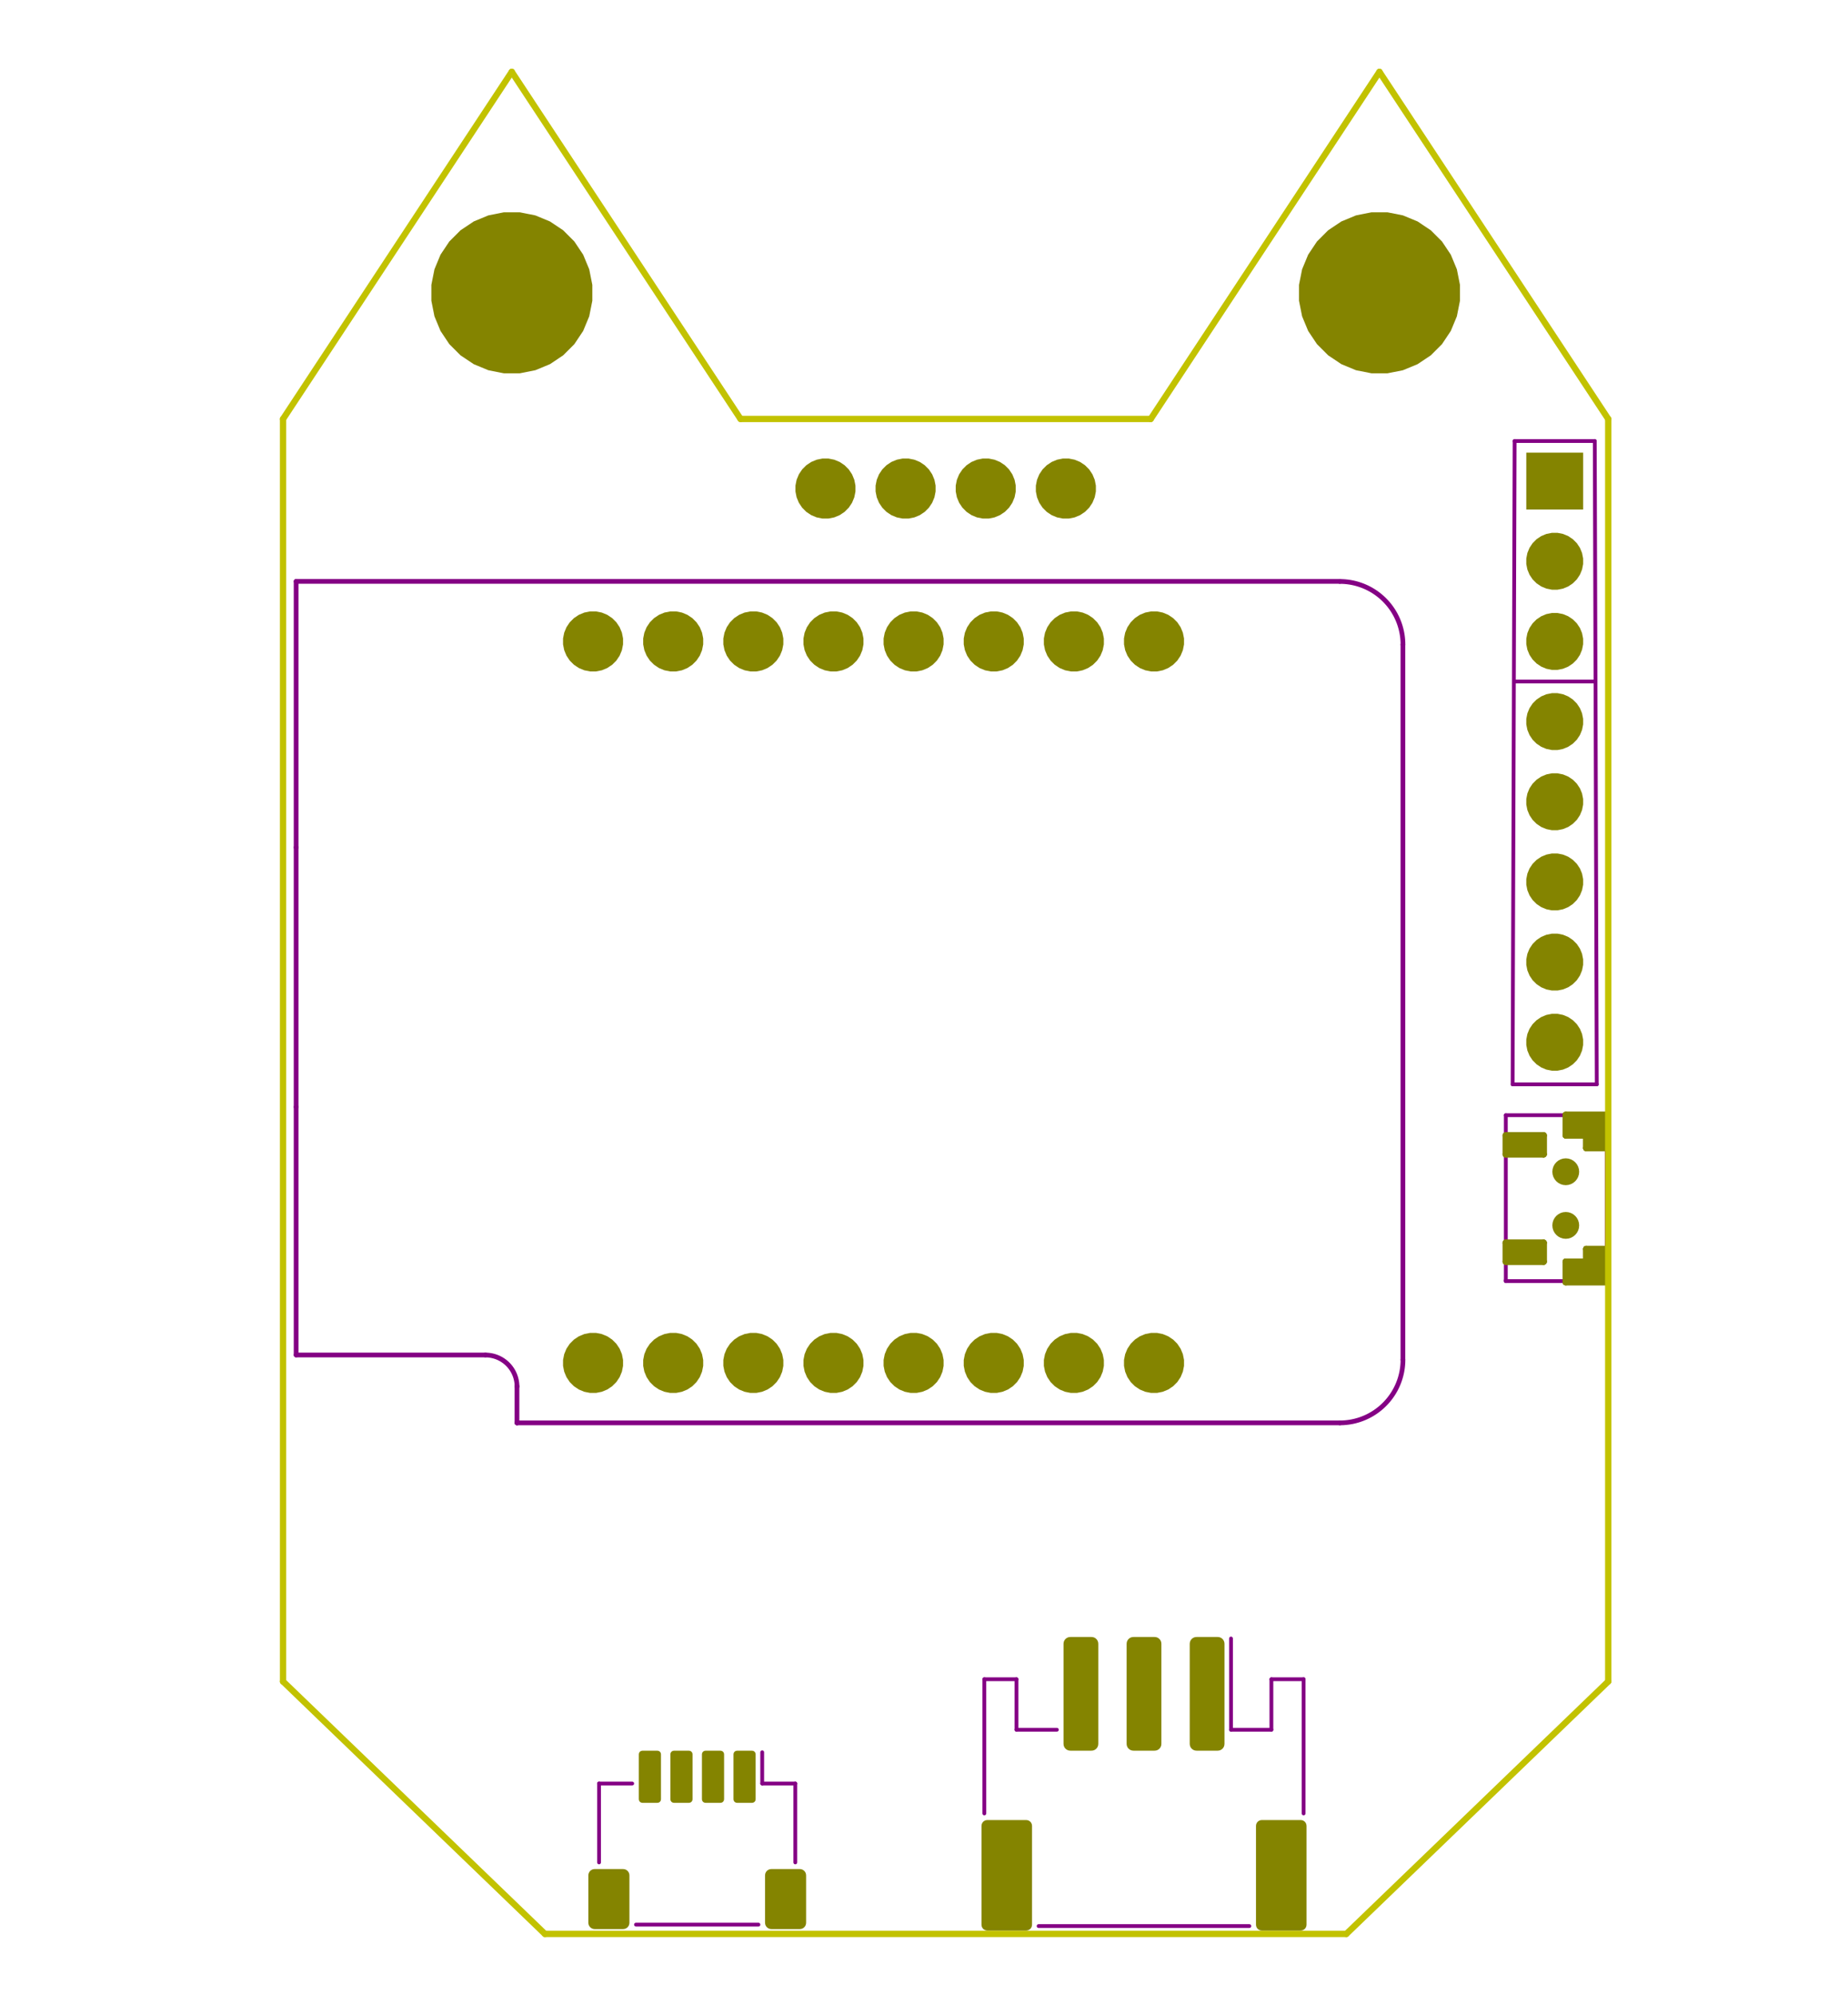 <?xml version="1.0" standalone="no"?>
 <!DOCTYPE svg PUBLIC "-//W3C//DTD SVG 1.1//EN" 
 "http://www.w3.org/Graphics/SVG/1.1/DTD/svg11.dtd"> 
<svg xmlns="http://www.w3.org/2000/svg" version="1.1" 
    width="5.857cm" height="6.32cm" viewBox="0 0 23060 24880 ">
<title>SVG Picture created as v3.0-Dev-Kit-brd.svg date 2022/06/13 19:04:26 </title>
  <desc>Picture generated by PCBNEW </desc>
<g style="fill:#000000; fill-opacity:1;stroke:#000000; stroke-opacity:1;
stroke-linecap:round; stroke-linejoin:round; "
 transform="translate(0 0) scale(1 1)">
</g>
<g style="fill:#000000; fill-opacity:0.0; 
stroke:#000000; stroke-width:-0; stroke-opacity:1; 
stroke-linecap:round; stroke-linejoin:round;">
</g>
<g style="fill:#840084; fill-opacity:0.0; 
stroke:#840084; stroke-width:-0; stroke-opacity:1; 
stroke-linecap:round; stroke-linejoin:round;">
</g>
<g style="fill:#840084; fill-opacity:0.0; 
stroke:#840084; stroke-width:47.244; stroke-opacity:1; 
stroke-linecap:round; stroke-linejoin:round;">
<path d="M19900 8500
L18900 8500
" />
<path d="M18875 13525
L18900 5500
" />
<path d="M19925 13525
L18875 13525
" />
<path d="M19900 5500
L19925 13525
" />
<path d="M18900 5500
L19900 5500
" />
<path d="M15590 24025
L12960 24025
" />
<path d="M12684 21576
L13188 21576
" />
<path d="M12684 20946
L12684 21576
" />
<path d="M12283 20946
L12684 20946
" />
<path d="M12283 22620
L12283 20946
" />
<path d="M15361 21576
L15361 20438
" />
<path d="M15865 21576
L15361 21576
" />
<path d="M15865 20946
L15865 21576
" />
<path d="M16267 20946
L15865 20946
" />
<path d="M16267 22620
L16267 20946
" />
<path d="M20050 15980
L20050 13910
" />
<path d="M20050 13910
L18790 13910
" />
<path d="M18790 13910
L18790 15970
" />
<path d="M18790 15970
L18790 15980
" />
<path d="M18790 15980
L20050 15980
" />
</g>
<g style="fill:#840084; fill-opacity:0.0; 
stroke:#840084; stroke-width:59.055; stroke-opacity:1; 
stroke-linecap:round; stroke-linejoin:round;">
<path d="M6451 17748
L6451 17748
" />
<path d="M6451 17291
L6451 17748
" />
<path d="M3695 16901
L6057 16901
" />
<path d="M3695 10570
L3695 7251
" />
<path d="M3695 16901
L3695 13807
" />
<path d="M16719 17748
L6451 17748
" />
<path d="M17506 8039
L17506 16960
" />
<path d="M3695 7251
L16719 7251
" />
<path d="M3695 13807
L3695 10570
" />
<path d="M6451.5 17295.3 A393.701 393.701 0.0 0 0 6057.8 16901.6 " />
<path d="M17506.6 8039.37 A787.402 787.402 0.0 0 0 16719.2 7251.97 " />
<path d="M16719.2 17748 A787.402 787.402 0.0 0 0 17506.6 16960.6 " />
</g>
<g style="fill:#840084; fill-opacity:0.0; 
stroke:#840084; stroke-width:47.244; stroke-opacity:1; 
stroke-linecap:round; stroke-linejoin:round;">
<path d="M9464 24007
L7936 24007
" />
<path d="M7475 22247
L7889 22247
" />
<path d="M7475 23231
L7475 22247
" />
<path d="M9511 22247
L9511 21857
" />
<path d="M9924 22247
L9511 22247
" />
<path d="M9924 23231
L9924 22247
" />
<g >
</g>
</g>
<g style="fill:#000000; fill-opacity:0.0; 
stroke:#000000; stroke-width:47.244; stroke-opacity:1; 
stroke-linecap:round; stroke-linejoin:round;">
</g>
<g style="fill:#00C2C2; fill-opacity:0.0; 
stroke:#00C2C2; stroke-width:47.244; stroke-opacity:1; 
stroke-linecap:round; stroke-linejoin:round;">
</g>
<g style="fill:#00C2C2; fill-opacity:1.0; 
stroke:#00C2C2; stroke-width:39.37; stroke-opacity:1; 
stroke-linecap:round; stroke-linejoin:round;">
<path style="fill:#00C2C2; fill-opacity:1.0; 
stroke:#00C2C2; stroke-width:39.37; stroke-opacity:1; 
stroke-linecap:round; stroke-linejoin:round;fill-rule:evenodd;"
d="M 19800.3,15580
19800.3,15740
19540.3,15740
19540.3,15990
20050.3,15990
20050.3,15580
" /> 
<path style="fill:#00C2C2; fill-opacity:1.0; 
stroke:#00C2C2; stroke-width:39.37; stroke-opacity:1; 
stroke-linecap:round; stroke-linejoin:round;fill-rule:evenodd;"
d="M 19540.3,13910
19540.3,14160
19790.3,14160
19790.3,14320
20050.3,14320
20050.3,13910
" /> 
<path style="fill:#00C2C2; fill-opacity:1.0; 
stroke:#00C2C2; stroke-width:39.37; stroke-opacity:1; 
stroke-linecap:round; stroke-linejoin:round;fill-rule:evenodd;"
d="M 18790.3,15500
18790.3,15740
19260.3,15740
19260.3,15500
" /> 
<path style="fill:#00C2C2; fill-opacity:1.0; 
stroke:#00C2C2; stroke-width:39.37; stroke-opacity:1; 
stroke-linecap:round; stroke-linejoin:round;fill-rule:evenodd;"
d="M 18790.3,14170
18790.3,14400
19260.3,14400
19260.3,14170
" /> 
<g >
</g>
<g style="fill:#008400; fill-opacity:1.0; 
stroke:#008400; stroke-width:39.37; stroke-opacity:1; 
stroke-linecap:round; stroke-linejoin:round;">
</g>
<g style="fill:#008400; fill-opacity:1.0; 
stroke:#008400; stroke-width:0; stroke-opacity:1; 
stroke-linecap:round; stroke-linejoin:round;">
<path style="fill:#008400; fill-opacity:1.0; 
stroke:#008400; stroke-width:0; stroke-opacity:1; 
stroke-linecap:round; stroke-linejoin:round;fill-rule:evenodd;"
d="M 12769.2,22722.9
12778.8,22724.3
12788.1,22726.7
12797.2,22729.9
12806,22734.1
12814.3,22739
12822,22744.8
12829.2,22751.3
12835.7,22758.4
12841.4,22766.2
12846.4,22774.5
12850.5,22783.2
12853.8,22792.3
12856.1,22801.7
12857.5,22811.2
12858,22820.9
12858,23962.6
12857.5,23972.2
12856.1,23981.8
12853.8,23991.2
12850.5,24000.3
12846.4,24009
12841.4,24017.3
12835.7,24025
12829.2,24032.2
12822,24038.7
12814.3,24044.4
12806,24049.4
12797.2,24053.5
12788.1,24056.8
12778.8,24059.1
12769.2,24060.5
12759.6,24061
12365.9,24061
12356.2,24060.5
12346.7,24059.1
12337.3,24056.8
12328.2,24053.5
12319.5,24049.4
12311.2,24044.4
12303.4,24038.7
12296.3,24032.2
12289.8,24025
12284,24017.3
12279.1,24009
12274.9,24000.3
12271.7,23991.2
12269.3,23981.8
12267.9,23972.2
12267.4,23962.6
12267.4,22820.9
12267.9,22811.2
12269.3,22801.7
12271.7,22792.3
12274.9,22783.2
12279.1,22774.5
12284,22766.2
12289.8,22758.4
12296.3,22751.3
12303.4,22744.8
12311.2,22739
12319.5,22734.1
12328.2,22729.9
12337.3,22726.7
12346.7,22724.3
12356.2,22722.9
12365.9,22722.4
12759.6,22722.4
Z" /> 
<path style="fill:#008400; fill-opacity:1.0; 
stroke:#008400; stroke-width:0; stroke-opacity:1; 
stroke-linecap:round; stroke-linejoin:round;fill-rule:evenodd;"
d="M 16194.4,22722.9
16204,22724.3
16213.3,22726.7
16222.4,22729.9
16231.2,22734.1
16239.4,22739
16247.2,22744.8
16254.4,22751.3
16260.9,22758.4
16266.6,22766.2
16271.6,22774.5
16275.7,22783.2
16279,22792.3
16281.3,22801.7
16282.7,22811.2
16283.2,22820.9
16283.2,23962.6
16282.7,23972.2
16281.3,23981.8
16279,23991.2
16275.7,24000.3
16271.6,24009
16266.6,24017.3
16260.9,24025
16254.4,24032.2
16247.2,24038.7
16239.4,24044.4
16231.2,24049.4
16222.4,24053.5
16213.3,24056.8
16204,24059.1
16194.4,24060.5
16184.8,24061
15791.1,24061
15781.4,24060.5
15771.9,24059.1
15762.5,24056.8
15753.4,24053.5
15744.7,24049.4
15736.4,24044.4
15728.6,24038.7
15721.5,24032.2
15715,24025
15709.2,24017.3
15704.3,24009
15700.1,24000.3
15696.9,23991.2
15694.5,23981.8
15693.1,23972.2
15692.6,23962.6
15692.6,22820.9
15693.1,22811.2
15694.5,22801.7
15696.9,22792.3
15700.1,22783.2
15704.3,22774.5
15709.2,22766.2
15715,22758.4
15721.5,22751.3
15728.6,22744.8
15736.4,22739
15744.7,22734.1
15753.4,22729.9
15762.5,22726.7
15771.9,22724.3
15781.4,22722.9
15791.1,22722.4
16184.8,22722.4
Z" /> 
<path style="fill:#008400; fill-opacity:1.0; 
stroke:#008400; stroke-width:0; stroke-opacity:1; 
stroke-linecap:round; stroke-linejoin:round;fill-rule:evenodd;"
d="M 13596,20439.5
13605.5,20440.9
13614.9,20443.2
13624,20446.5
13632.7,20450.6
13641,20455.6
13648.8,20461.3
13655.9,20467.8
13662.4,20475
13668.2,20482.7
13673.1,20491
13677.3,20499.7
13680.5,20508.8
13682.9,20518.2
13684.3,20527.8
13684.8,20537.4
13684.8,21718.5
13684.3,21728.2
13682.9,21737.7
13680.5,21747.1
13677.3,21756.2
13673.1,21764.9
13668.2,21773.2
13662.4,21780.9
13655.9,21788.1
13648.8,21794.6
13641,21800.3
13632.7,21805.3
13624,21809.4
13614.9,21812.7
13605.5,21815
13596,21816.5
13586.3,21816.9
13389.5,21816.9
13379.8,21816.5
13370.3,21815
13360.9,21812.7
13351.8,21809.4
13343.1,21805.3
13334.8,21800.3
13327.1,21794.6
13319.9,21788.1
13313.4,21780.9
13307.7,21773.2
13302.7,21764.9
13298.6,21756.2
13295.3,21747.1
13293,21737.7
13291.5,21728.2
13291.1,21718.5
13291.1,20537.4
13291.5,20527.8
13293,20518.2
13295.3,20508.8
13298.6,20499.7
13302.7,20491
13307.7,20482.7
13313.4,20475
13319.9,20467.8
13327.1,20461.3
13334.8,20455.6
13343.1,20450.6
13351.8,20446.5
13360.9,20443.2
13370.3,20440.9
13379.8,20439.5
13389.5,20439
13586.3,20439
Z" /> 
<path style="fill:#008400; fill-opacity:1.0; 
stroke:#008400; stroke-width:0; stroke-opacity:1; 
stroke-linecap:round; stroke-linejoin:round;fill-rule:evenodd;"
d="M 14383.4,20439.5
14392.9,20440.9
14402.3,20443.2
14411.4,20446.5
14420.1,20450.6
14428.4,20455.6
14436.2,20461.3
14443.3,20467.8
14449.8,20475
14455.6,20482.7
14460.5,20491
14464.7,20499.7
14467.9,20508.8
14470.3,20518.2
14471.7,20527.8
14472.2,20537.4
14472.2,21718.5
14471.7,21728.2
14470.3,21737.7
14467.9,21747.1
14464.7,21756.2
14460.5,21764.9
14455.6,21773.2
14449.8,21780.9
14443.3,21788.1
14436.2,21794.6
14428.4,21800.3
14420.1,21805.3
14411.4,21809.4
14402.3,21812.7
14392.9,21815
14383.4,21816.5
14373.7,21816.9
14176.9,21816.9
14167.2,21816.5
14157.7,21815
14148.3,21812.7
14139.2,21809.4
14130.5,21805.3
14122.2,21800.3
14114.5,21794.6
14107.3,21788.1
14100.8,21780.9
14095.1,21773.2
14090.1,21764.9
14086,21756.2
14082.7,21747.1
14080.4,21737.7
14078.9,21728.2
14078.5,21718.5
14078.5,20537.4
14078.9,20527.8
14080.4,20518.2
14082.7,20508.8
14086,20499.7
14090.1,20491
14095.1,20482.7
14100.8,20475
14107.3,20467.8
14114.5,20461.3
14122.2,20455.6
14130.5,20450.6
14139.2,20446.5
14148.3,20443.2
14157.7,20440.9
14167.2,20439.5
14176.9,20439
14373.7,20439
Z" /> 
<path style="fill:#008400; fill-opacity:1.0; 
stroke:#008400; stroke-width:0; stroke-opacity:1; 
stroke-linecap:round; stroke-linejoin:round;fill-rule:evenodd;"
d="M 15170.8,20439.5
15180.3,20440.9
15189.7,20443.2
15198.8,20446.5
15207.5,20450.6
15215.8,20455.6
15223.6,20461.3
15230.7,20467.8
15237.2,20475
15243,20482.7
15247.9,20491
15252.1,20499.7
15255.3,20508.8
15257.7,20518.2
15259.1,20527.8
15259.6,20537.4
15259.6,21718.5
15259.1,21728.2
15257.7,21737.7
15255.3,21747.1
15252.1,21756.2
15247.9,21764.9
15243,21773.2
15237.2,21780.9
15230.7,21788.1
15223.6,21794.6
15215.8,21800.3
15207.5,21805.3
15198.8,21809.4
15189.7,21812.7
15180.3,21815
15170.8,21816.5
15161.1,21816.9
14964.3,21816.9
14954.6,21816.5
14945.1,21815
14935.7,21812.7
14926.6,21809.4
14917.9,21805.3
14909.6,21800.3
14901.9,21794.6
14894.7,21788.1
14888.2,21780.9
14882.5,21773.2
14877.5,21764.9
14873.4,21756.2
14870.1,21747.1
14867.8,21737.7
14866.3,21728.2
14865.9,21718.5
14865.9,20537.4
14866.3,20527.8
14867.8,20518.2
14870.1,20508.8
14873.4,20499.7
14877.5,20491
14882.5,20482.7
14888.2,20475
14894.7,20467.8
14901.9,20461.3
14909.6,20455.6
14917.9,20450.6
14926.6,20446.5
14935.7,20443.2
14945.1,20440.9
14954.6,20439.5
14964.3,20439
15161.1,20439
Z" /> 
</g>
<g >
</g>
<g >
</g>
<g >
</g>
<g >
</g>
<g style="fill:#008400; fill-opacity:1.0; 
stroke:#008400; stroke-width:0; stroke-opacity:1; 
stroke-linecap:round; stroke-linejoin:round;">
<path style="fill:#008400; fill-opacity:1.0; 
stroke:#008400; stroke-width:0; stroke-opacity:1; 
stroke-linecap:round; stroke-linejoin:round;fill-rule:evenodd;"
d="M 7745.4,23334.3
7754.95,23335.7
7764.32,23338.1
7773.42,23341.4
7782.15,23345.5
7790.43,23350.4
7798.19,23356.2
7805.35,23362.7
7811.84,23369.8
7817.59,23377.6
7822.55,23385.9
7826.68,23394.6
7829.94,23403.7
7832.29,23413.1
7833.7,23422.6
7834.18,23432.3
7834.18,23944.1
7833.7,23953.7
7832.29,23963.3
7829.94,23972.7
7826.68,23981.8
7822.55,23990.5
7817.59,23998.8
7811.84,24006.5
7805.35,24013.7
7798.19,24020.2
7790.43,24025.9
7782.15,24030.9
7773.42,24035
7764.32,24038.3
7754.95,24040.6
7745.4,24042
7735.75,24042.5
7460.16,24042.5
7450.51,24042
7440.96,24040.6
7431.59,24038.3
7422.5,24035
7413.76,24030.9
7405.48,24025.9
7397.72,24020.2
7390.56,24013.7
7384.08,24006.5
7378.32,23998.8
7373.36,23990.5
7369.23,23981.8
7365.97,23972.7
7363.63,23963.3
7362.21,23953.7
7361.74,23944.1
7361.74,23432.3
7362.21,23422.6
7363.63,23413.1
7365.97,23403.7
7369.23,23394.6
7373.36,23385.9
7378.32,23377.6
7384.08,23369.8
7390.56,23362.7
7397.72,23356.2
7405.48,23350.4
7413.76,23345.5
7422.5,23341.4
7431.59,23338.1
7440.96,23335.7
7450.51,23334.3
7460.16,23333.9
7735.75,23333.9
Z" /> 
<path style="fill:#008400; fill-opacity:1.0; 
stroke:#008400; stroke-width:0; stroke-opacity:1; 
stroke-linecap:round; stroke-linejoin:round;fill-rule:evenodd;"
d="M 9950.12,23334.3
9959.68,23335.7
9969.05,23338.1
9978.14,23341.4
9986.87,23345.5
9995.16,23350.4
10002.9,23356.2
10010.1,23362.7
10016.6,23369.8
10022.3,23377.6
10027.3,23385.9
10031.4,23394.6
10034.7,23403.7
10037,23413.1
10038.4,23422.6
10038.9,23432.3
10038.9,23944.1
10038.4,23953.7
10037,23963.3
10034.7,23972.7
10031.4,23981.8
10027.3,23990.5
10022.3,23998.8
10016.6,24006.5
10010.1,24013.7
10002.9,24020.2
9995.16,24025.9
9986.87,24030.9
9978.14,24035
9969.05,24038.3
9959.68,24040.6
9950.12,24042
9940.48,24042.5
9664.89,24042.5
9655.24,24042
9645.68,24040.6
9636.31,24038.3
9627.22,24035
9618.49,24030.9
9610.2,24025.9
9602.44,24020.2
9595.29,24013.7
9588.8,24006.5
9583.05,23998.8
9578.08,23990.5
9573.95,23981.8
9570.7,23972.7
9568.35,23963.3
9566.93,23953.7
9566.46,23944.1
9566.46,23432.3
9566.93,23422.6
9568.35,23413.1
9570.7,23403.7
9573.95,23394.6
9578.08,23385.9
9583.05,23377.6
9588.8,23369.8
9595.29,23362.7
9602.44,23356.2
9610.2,23350.4
9618.49,23345.5
9627.22,23341.4
9636.31,23338.1
9645.68,23335.7
9655.24,23334.3
9664.89,23333.9
9940.48,23333.9
Z" /> 
<path style="fill:#008400; fill-opacity:1.0; 
stroke:#008400; stroke-width:0; stroke-opacity:1; 
stroke-linecap:round; stroke-linejoin:round;fill-rule:evenodd;"
d="M 8174.61,21857.8
8180.34,21858.6
8185.97,21860
8191.42,21862
8196.66,21864.5
8201.63,21867.4
8206.29,21870.9
8210.58,21874.8
8214.47,21879.1
8217.92,21883.7
8220.9,21888.7
8223.38,21893.9
8225.33,21899.4
8226.74,21905
8227.59,21910.7
8227.88,21916.5
8227.88,22408.7
8227.59,22414.5
8226.74,22420.2
8225.33,22425.8
8223.38,22431.3
8220.9,22436.5
8217.92,22441.5
8214.47,22446.1
8210.58,22450.4
8206.29,22454.3
8201.63,22457.8
8196.66,22460.7
8191.42,22463.2
8185.97,22465.2
8180.34,22466.6
8174.61,22467.4
8168.82,22467.7
8050.71,22467.7
8044.92,22467.4
8039.19,22466.6
8033.57,22465.2
8028.11,22463.2
8022.87,22460.7
8017.9,22457.8
8013.25,22454.3
8008.95,22450.4
8005.06,22446.1
8001.61,22441.5
7998.63,22436.5
7996.15,22431.3
7994.2,22425.8
7992.79,22420.2
7991.94,22414.5
7991.66,22408.7
7991.66,21916.5
7991.94,21910.7
7992.79,21905
7994.2,21899.4
7996.15,21893.9
7998.63,21888.7
8001.61,21883.7
8005.06,21879.1
8008.95,21874.8
8013.25,21870.9
8017.9,21867.4
8022.87,21864.5
8028.11,21862
8033.57,21860
8039.19,21858.6
8044.92,21857.8
8050.71,21857.5
8168.82,21857.5
Z" /> 
<path style="fill:#008400; fill-opacity:1.0; 
stroke:#008400; stroke-width:0; stroke-opacity:1; 
stroke-linecap:round; stroke-linejoin:round;fill-rule:evenodd;"
d="M 8568.31,21857.8
8574.04,21858.6
8579.67,21860
8585.12,21862
8590.36,21864.5
8595.33,21867.4
8599.99,21870.9
8604.28,21874.8
8608.17,21879.1
8611.63,21883.7
8614.61,21888.7
8617.08,21893.9
8619.04,21899.4
8620.44,21905
8621.29,21910.7
8621.58,21916.5
8621.58,22408.7
8621.29,22414.5
8620.44,22420.2
8619.04,22425.8
8617.08,22431.3
8614.61,22436.5
8611.63,22441.5
8608.17,22446.1
8604.28,22450.4
8599.99,22454.3
8595.33,22457.8
8590.36,22460.7
8585.12,22463.2
8579.67,22465.2
8574.04,22466.6
8568.31,22467.4
8562.52,22467.7
8444.41,22467.7
8438.62,22467.4
8432.89,22466.6
8427.27,22465.2
8421.81,22463.2
8416.57,22460.7
8411.6,22457.8
8406.95,22454.3
8402.65,22450.4
8398.76,22446.1
8395.31,22441.5
8392.33,22436.5
8389.85,22431.3
8387.9,22425.8
8386.49,22420.2
8385.64,22414.5
8385.36,22408.7
8385.36,21916.5
8385.64,21910.7
8386.49,21905
8387.9,21899.4
8389.85,21893.9
8392.33,21888.7
8395.31,21883.7
8398.76,21879.1
8402.65,21874.8
8406.95,21870.9
8411.6,21867.4
8416.57,21864.5
8421.81,21862
8427.27,21860
8432.89,21858.6
8438.62,21857.8
8444.41,21857.5
8562.52,21857.5
Z" /> 
<path style="fill:#008400; fill-opacity:1.0; 
stroke:#008400; stroke-width:0; stroke-opacity:1; 
stroke-linecap:round; stroke-linejoin:round;fill-rule:evenodd;"
d="M 8962.01,21857.8
8967.75,21858.6
8973.37,21860
8978.82,21862
8984.06,21864.5
8989.03,21867.4
8993.69,21870.9
8997.98,21874.8
9001.87,21879.1
9005.33,21883.7
9008.31,21888.7
9010.78,21893.9
9012.74,21899.4
9014.14,21905
9014.99,21910.7
9015.28,21916.5
9015.28,22408.7
9014.99,22414.5
9014.14,22420.2
9012.74,22425.8
9010.78,22431.3
9008.31,22436.5
9005.33,22441.5
9001.87,22446.1
8997.98,22450.4
8993.69,22454.3
8989.03,22457.8
8984.06,22460.7
8978.82,22463.2
8973.37,22465.2
8967.75,22466.6
8962.01,22467.4
8956.22,22467.7
8838.11,22467.7
8832.33,22467.4
8826.59,22466.6
8820.97,22465.2
8815.51,22463.2
8810.28,22460.7
8805.3,22457.8
8800.65,22454.3
8796.36,22450.4
8792.46,22446.1
8789.01,22441.5
8786.03,22436.5
8783.55,22431.3
8781.6,22425.8
8780.19,22420.2
8779.34,22414.5
8779.06,22408.7
8779.06,21916.5
8779.34,21910.7
8780.19,21905
8781.6,21899.4
8783.55,21893.9
8786.03,21888.7
8789.01,21883.7
8792.46,21879.1
8796.36,21874.8
8800.65,21870.9
8805.3,21867.4
8810.28,21864.5
8815.51,21862
8820.97,21860
8826.59,21858.6
8832.33,21857.8
8838.11,21857.5
8956.22,21857.5
Z" /> 
<path style="fill:#008400; fill-opacity:1.0; 
stroke:#008400; stroke-width:0; stroke-opacity:1; 
stroke-linecap:round; stroke-linejoin:round;fill-rule:evenodd;"
d="M 9355.71,21857.8
9361.45,21858.6
9367.07,21860
9372.52,21862
9377.76,21864.5
9382.73,21867.4
9387.39,21870.9
9391.68,21874.8
9395.58,21879.1
9399.03,21883.7
9402.01,21888.7
9404.48,21893.9
9406.44,21899.4
9407.85,21905
9408.7,21910.7
9408.98,21916.5
9408.98,22408.7
9408.7,22414.5
9407.85,22420.2
9406.44,22425.8
9404.48,22431.3
9402.01,22436.5
9399.03,22441.5
9395.58,22446.1
9391.68,22450.4
9387.39,22454.3
9382.73,22457.8
9377.76,22460.7
9372.52,22463.2
9367.07,22465.2
9361.45,22466.6
9355.71,22467.4
9349.92,22467.7
9231.81,22467.7
9226.03,22467.4
9220.29,22466.6
9214.67,22465.2
9209.21,22463.2
9203.98,22460.7
9199.01,22457.8
9194.35,22454.3
9190.06,22450.4
9186.16,22446.1
9182.71,22441.5
9179.73,22436.5
9177.25,22431.3
9175.3,22425.8
9173.89,22420.2
9173.04,22414.5
9172.76,22408.7
9172.76,21916.5
9173.04,21910.7
9173.89,21905
9175.3,21899.4
9177.25,21893.9
9179.73,21888.7
9182.71,21883.7
9186.16,21879.1
9190.06,21874.8
9194.35,21870.9
9199.01,21867.4
9203.98,21864.5
9209.21,21862
9214.67,21860
9220.29,21858.6
9226.03,21857.8
9231.81,21857.5
9349.92,21857.5
Z" /> 
</g>
<g >
</g>
<g >
</g>
<g >
</g>
<g >
</g>
<g >
</g>
<g >
</g>
<g >
</g>
<g >
</g>
<g >
</g>
<g >
</g>
<g >
</g>
<g >
</g>
<g >
</g>
<g >
</g>
<g >
</g>
<g >
</g>
<g >
</g>
<g >
</g>
<g >
</g>
<g >
</g>
<g >
</g>
<g >
</g>
<g >
</g>
<g >
</g>
<g >
</g>
<g >
</g>
<g >
</g>
<g >
</g>
<g >
</g>
<g >
</g>
</g>
<g style="fill:#000000; fill-opacity:1.0; 
stroke:#000000; stroke-width:0; stroke-opacity:1; 
stroke-linecap:round; stroke-linejoin:round;">
</g>
<g style="fill:#848400; fill-opacity:1.0; 
stroke:#848400; stroke-width:0; stroke-opacity:1; 
stroke-linecap:round; stroke-linejoin:round;">
</g>
<g style="fill:#848400; fill-opacity:1.0; 
stroke:#848400; stroke-width:78.74; stroke-opacity:1; 
stroke-linecap:round; stroke-linejoin:round;">
</g>
<g style="fill:#848400; fill-opacity:0.0; 
stroke:#848400; stroke-width:78.74; stroke-opacity:1; 
stroke-linecap:round; stroke-linejoin:round;">
<path d="M20049 15993
L19538 15993
" />
<path d="M19538 15993
L19538 15737
" />
<path d="M19538 15737
L19794 15737
" />
<path d="M19794 15737
L19794 15579
" />
<path d="M19794 15579
L20049 15579
" />
<path d="M20049 15579
L20049 15993
" />
<path d="M20049 14320
L19794 14320
" />
<path d="M19794 14320
L19794 14162
" />
<path d="M19794 14162
L19538 14162
" />
<path d="M19538 14162
L19538 13906
" />
<path d="M19538 13906
L20049 13906
" />
<path d="M20049 13906
L20049 14320
" />
<path d="M19262 15737
L19262 15501
" />
<path d="M19262 15501
L18790 15501
" />
<path d="M18790 15501
L18790 15737
" />
<path d="M18790 15737
L19262 15737
" />
<path d="M19262 14398
L19262 14162
" />
<path d="M19262 14162
L18790 14162
" />
<path d="M18790 14162
L18790 14398
" />
<path d="M18790 14398
L19262 14398
" />
</g>
<g style="fill:#848400; fill-opacity:1.0; 
stroke:#848400; stroke-width:39.37; stroke-opacity:1; 
stroke-linecap:round; stroke-linejoin:round;">
<path style="fill:#848400; fill-opacity:1.0; 
stroke:#848400; stroke-width:39.37; stroke-opacity:1; 
stroke-linecap:round; stroke-linejoin:round;fill-rule:evenodd;"
d="M 19540.3,13910
19540.3,14160
19790.3,14160
19790.3,14320
20050.3,14320
20050.3,13910
" /> 
<path style="fill:#848400; fill-opacity:1.0; 
stroke:#848400; stroke-width:39.37; stroke-opacity:1; 
stroke-linecap:round; stroke-linejoin:round;fill-rule:evenodd;"
d="M 19800.3,15580
19800.3,15740
19540.3,15740
19540.3,15990
20050.3,15990
20050.3,15580
" /> 
<path style="fill:#848400; fill-opacity:1.0; 
stroke:#848400; stroke-width:39.37; stroke-opacity:1; 
stroke-linecap:round; stroke-linejoin:round;fill-rule:evenodd;"
d="M 18790.3,15500
18790.3,15740
19260.3,15740
19260.3,15500
" /> 
<path style="fill:#848400; fill-opacity:1.0; 
stroke:#848400; stroke-width:39.37; stroke-opacity:1; 
stroke-linecap:round; stroke-linejoin:round;fill-rule:evenodd;"
d="M 18790.3,14170
18790.3,14400
19260.3,14400
19260.3,14170
" /> 
</g>
<g style="fill:#848400; fill-opacity:1.0; 
stroke:#848400; stroke-width:78.74; stroke-opacity:1; 
stroke-linecap:round; stroke-linejoin:round;">
</g>
<g style="fill:#848400; fill-opacity:0.0; 
stroke:#848400; stroke-width:78.74; stroke-opacity:1; 
stroke-linecap:round; stroke-linejoin:round;">
<path d="M20049 15993
L19538 15993
" />
<path d="M19538 15993
L19538 15737
" />
<path d="M19538 15737
L19794 15737
" />
<path d="M19794 15737
L19794 15579
" />
<path d="M19794 15579
L20049 15579
" />
<path d="M20049 15579
L20049 15993
" />
<path d="M20049 14320
L19794 14320
" />
<path d="M19794 14320
L19794 14162
" />
<path d="M19794 14162
L19538 14162
" />
<path d="M19538 14162
L19538 13906
" />
<path d="M19538 13906
L20049 13906
" />
<path d="M20049 13906
L20049 14320
" />
<path d="M19262 15737
L19262 15501
" />
<path d="M19262 15501
L18790 15501
" />
<path d="M18790 15501
L18790 15737
" />
<path d="M18790 15737
L19262 15737
" />
<path d="M19262 14398
L19262 14162
" />
<path d="M19262 14162
L18790 14162
" />
<path d="M18790 14162
L18790 14398
" />
<path d="M18790 14398
L19262 14398
" />
<circle cx="19538.1" cy="15284.6" r="127.953" /> 
<circle cx="19538.1" cy="14615.4" r="127.953" /> 
</g>
<g style="fill:#848400; fill-opacity:1.0; 
stroke:#848400; stroke-width:0; stroke-opacity:1; 
stroke-linecap:round; stroke-linejoin:round;">
<path style="fill:#848400; fill-opacity:1.0; 
stroke:#848400; stroke-width:0; stroke-opacity:1; 
stroke-linecap:round; stroke-linejoin:round;fill-rule:evenodd;"
d="M 16245,22704
16258.5,22708.1
16271,22714.7
16281.9,22723.7
16290.9,22734.6
16297.5,22747.1
16301.6,22760.6
16303.3,22777.1
16303.3,24006.4
16301.6,24022.9
16297.5,24036.4
16290.9,24048.8
16281.9,24059.8
16271,24068.7
16258.5,24075.4
16245,24079.5
16228.5,24081.1
15747.3,24081.1
15730.8,24079.5
15717.3,24075.4
15704.8,24068.7
15693.9,24059.8
15684.9,24048.8
15678.3,24036.4
15674.2,24022.9
15672.6,24006.4
15672.6,22777.1
15674.2,22760.6
15678.3,22747.1
15684.9,22734.6
15693.9,22723.7
15704.8,22714.7
15717.3,22708.1
15730.8,22704
15747.3,22702.4
16228.5,22702.4
Z" /> 
<path style="fill:#848400; fill-opacity:1.0; 
stroke:#848400; stroke-width:0; stroke-opacity:1; 
stroke-linecap:round; stroke-linejoin:round;fill-rule:evenodd;"
d="M 12819.8,22704
12833.3,22708.1
12845.8,22714.7
12856.7,22723.7
12865.7,22734.6
12872.4,22747.1
12876.5,22760.6
12878.1,22777.1
12878.1,24006.4
12876.5,24022.9
12872.4,24036.4
12865.7,24048.8
12856.7,24059.8
12845.8,24068.7
12833.3,24075.4
12819.8,24079.5
12803.3,24081.1
12322.1,24081.1
12305.6,24079.5
12292.1,24075.4
12279.6,24068.7
12268.7,24059.8
12259.8,24048.8
12253.1,24036.4
12249,24022.9
12247.4,24006.4
12247.4,22777.1
12249,22760.6
12253.1,22747.1
12259.8,22734.6
12268.7,22723.7
12279.6,22714.7
12292.1,22708.1
12305.6,22704
12322.1,22702.4
12803.3,22702.4
Z" /> 
<path style="fill:#848400; fill-opacity:1.0; 
stroke:#848400; stroke-width:0; stroke-opacity:1; 
stroke-linecap:round; stroke-linejoin:round;fill-rule:evenodd;"
d="M 9996.08,23315.5
10010.7,23319.9
10024.1,23327.1
10035.9,23336.8
10045.6,23348.6
10052.8,23362.1
10057.2,23376.7
10059,23394.3
10059,23982.1
10057.2,23999.7
10052.8,24014.3
10045.6,24027.8
10035.9,24039.6
10024.1,24049.2
10010.7,24056.4
9996.08,24060.9
9978.48,24062.6
9626.88,24062.6
9609.28,24060.9
9594.67,24056.4
9581.22,24049.2
9569.42,24039.6
9559.74,24027.8
9552.55,24014.3
9548.12,23999.7
9546.38,23982.1
9546.38,23394.3
9548.12,23376.7
9552.55,23362.1
9559.74,23348.6
9569.42,23336.8
9581.22,23327.1
9594.67,23319.9
9609.28,23315.5
9626.88,23313.8
9978.48,23313.8
Z" /> 
<path style="fill:#848400; fill-opacity:1.0; 
stroke:#848400; stroke-width:0; stroke-opacity:1; 
stroke-linecap:round; stroke-linejoin:round;fill-rule:evenodd;"
d="M 7791.36,23315.5
7805.96,23319.9
7819.42,23327.1
7831.22,23336.8
7840.9,23348.6
7848.09,23362.1
7852.52,23376.7
7854.26,23394.3
7854.26,23982.1
7852.52,23999.7
7848.09,24014.3
7840.9,24027.8
7831.22,24039.6
7819.42,24049.2
7805.96,24056.4
7791.36,24060.9
7773.75,24062.6
7422.16,24062.6
7404.55,24060.9
7389.95,24056.4
7376.49,24049.2
7364.7,24039.6
7355.01,24027.8
7347.82,24014.3
7343.39,23999.7
7341.66,23982.1
7341.66,23394.3
7343.39,23376.7
7347.82,23362.1
7355.01,23348.6
7364.7,23336.8
7376.49,23327.1
7389.95,23319.9
7404.55,23315.5
7422.16,23313.8
7773.75,23313.8
Z" /> 
<path style="fill:#848400; fill-opacity:1.0; 
stroke:#848400; stroke-width:0; stroke-opacity:1; 
stroke-linecap:round; stroke-linejoin:round;fill-rule:evenodd;"
d="M 9393.2,21838.5
9401.5,21841
9409.16,21845.1
9415.86,21850.6
9421.36,21857.3
9425.45,21865
9427.97,21873.3
9429.06,21884.3
9429.06,22440.9
9427.97,22451.9
9425.45,22460.2
9421.36,22467.9
9415.86,22474.6
9409.16,22480.1
9401.5,22484.2
9393.2,22486.7
9382.15,22487.8
9199.59,22487.8
9188.54,22486.7
9180.24,22484.2
9172.58,22480.1
9165.88,22474.6
9160.38,22467.9
9156.29,22460.2
9153.77,22451.9
9152.68,22440.9
9152.68,21884.3
9153.77,21873.3
9156.29,21865
9160.38,21857.3
9165.88,21850.6
9172.58,21845.1
9180.24,21841
9188.54,21838.5
9199.59,21837.4
9382.15,21837.4
Z" /> 
<path style="fill:#848400; fill-opacity:1.0; 
stroke:#848400; stroke-width:0; stroke-opacity:1; 
stroke-linecap:round; stroke-linejoin:round;fill-rule:evenodd;"
d="M 8999.5,21838.5
9007.8,21841
9015.45,21845.1
9022.16,21850.6
9027.66,21857.3
9031.75,21865
9034.27,21873.3
9035.36,21884.3
9035.36,22440.9
9034.27,22451.9
9031.75,22460.2
9027.66,22467.9
9022.16,22474.6
9015.45,22480.1
9007.8,22484.2
8999.5,22486.7
8988.45,22487.8
8805.89,22487.8
8794.84,22486.7
8786.54,22484.2
8778.88,22480.1
8772.18,22474.6
8766.68,22467.9
8762.59,22460.2
8760.07,22451.9
8758.98,22440.9
8758.98,21884.3
8760.07,21873.3
8762.59,21865
8766.68,21857.3
8772.18,21850.6
8778.88,21845.1
8786.54,21841
8794.84,21838.5
8805.89,21837.4
8988.45,21837.4
Z" /> 
<path style="fill:#848400; fill-opacity:1.0; 
stroke:#848400; stroke-width:0; stroke-opacity:1; 
stroke-linecap:round; stroke-linejoin:round;fill-rule:evenodd;"
d="M 8605.8,21838.5
8614.1,21841
8621.75,21845.1
8628.46,21850.6
8633.96,21857.3
8638.05,21865
8640.57,21873.3
8641.66,21884.3
8641.66,22440.9
8640.57,22451.9
8638.05,22460.2
8633.96,22467.9
8628.46,22474.6
8621.75,22480.1
8614.1,22484.2
8605.8,22486.7
8594.75,22487.8
8412.18,22487.8
8401.13,22486.7
8392.83,22484.2
8385.18,22480.1
8378.48,22474.6
8372.98,22467.9
8368.89,22460.2
8366.37,22451.9
8365.28,22440.9
8365.28,21884.3
8366.37,21873.3
8368.89,21865
8372.98,21857.3
8378.48,21850.6
8385.18,21845.1
8392.83,21841
8401.13,21838.5
8412.18,21837.4
8594.75,21837.4
Z" /> 
<path style="fill:#848400; fill-opacity:1.0; 
stroke:#848400; stroke-width:0; stroke-opacity:1; 
stroke-linecap:round; stroke-linejoin:round;fill-rule:evenodd;"
d="M 8212.1,21838.5
8220.4,21841
8228.05,21845.1
8234.76,21850.6
8240.26,21857.3
8244.35,21865
8246.87,21873.3
8247.96,21884.3
8247.96,22440.9
8246.87,22451.9
8244.35,22460.2
8240.26,22467.9
8234.76,22474.6
8228.05,22480.1
8220.4,22484.2
8212.1,22486.7
8201.05,22487.8
8018.48,22487.8
8007.43,22486.7
7999.13,22484.2
7991.48,22480.1
7984.78,22474.6
7979.27,22467.9
7975.18,22460.2
7972.67,22451.9
7971.58,22440.9
7971.58,21884.3
7972.67,21873.3
7975.18,21865
7979.27,21857.3
7984.78,21850.6
7991.48,21845.1
7999.13,21841
8007.43,21838.5
8018.48,21837.4
8201.05,21837.4
Z" /> 
<path style="fill:#848400; fill-opacity:1.0; 
stroke:#848400; stroke-width:0; stroke-opacity:1; 
stroke-linecap:round; stroke-linejoin:round;fill-rule:evenodd;"
d="M 13637.3,20420.7
13653,20425.5
13667.4,20433.2
13680.1,20443.6
13690.5,20456.3
13698.2,20470.8
13703,20486.4
13704.8,20505.2
13704.8,21750.7
13703,21769.5
13698.2,21785.2
13690.5,21799.6
13680.1,21812.3
13667.4,21822.7
13653,21830.4
13637.3,21835.2
13618.6,21837
13357.3,21837
13338.5,21835.2
13322.8,21830.4
13308.4,21822.7
13295.7,21812.3
13285.3,21799.6
13277.6,21785.2
13272.8,21769.5
13271,21750.7
13271,20505.2
13272.8,20486.4
13277.6,20470.8
13285.3,20456.3
13295.7,20443.6
13308.4,20433.2
13322.8,20425.5
13338.5,20420.7
13357.3,20418.9
13618.6,20418.9
Z" /> 
<path style="fill:#848400; fill-opacity:1.0; 
stroke:#848400; stroke-width:0; stroke-opacity:1; 
stroke-linecap:round; stroke-linejoin:round;fill-rule:evenodd;"
d="M 14424.7,20420.7
14440.4,20425.5
14454.8,20433.2
14467.5,20443.6
14477.9,20456.3
14485.6,20470.8
14490.4,20486.4
14492.2,20505.2
14492.2,21750.7
14490.4,21769.5
14485.6,21785.2
14477.9,21799.6
14467.5,21812.3
14454.8,21822.7
14440.4,21830.4
14424.7,21835.2
14406,21837
14144.7,21837
14125.9,21835.2
14110.2,21830.4
14095.8,21822.7
14083.1,21812.3
14072.7,21799.6
14065,21785.2
14060.2,21769.5
14058.4,21750.7
14058.4,20505.2
14060.2,20486.4
14065,20470.8
14072.7,20456.3
14083.1,20443.6
14095.8,20433.2
14110.2,20425.5
14125.9,20420.7
14144.7,20418.9
14406,20418.9
Z" /> 
<path style="fill:#848400; fill-opacity:1.0; 
stroke:#848400; stroke-width:0; stroke-opacity:1; 
stroke-linecap:round; stroke-linejoin:round;fill-rule:evenodd;"
d="M 15212.1,20420.7
15227.8,20425.5
15242.2,20433.2
15254.9,20443.6
15265.3,20456.3
15273,20470.8
15277.8,20486.4
15279.6,20505.2
15279.6,21750.7
15277.8,21769.5
15273,21785.2
15265.3,21799.6
15254.9,21812.3
15242.2,21822.7
15227.8,21830.4
15212.1,21835.2
15193.4,21837
14932.1,21837
14913.3,21835.2
14897.6,21830.4
14883.2,21822.7
14870.5,21812.3
14860.1,21799.6
14852.4,21785.2
14847.6,21769.5
14845.8,21750.7
14845.8,20505.2
14847.6,20486.4
14852.4,20470.8
14860.1,20456.3
14870.5,20443.6
14883.2,20433.2
14897.6,20425.5
14913.3,20420.7
14932.1,20418.9
15193.4,20418.9
Z" /> 
<path style="fill:#848400; fill-opacity:1.0; 
stroke:#848400; stroke-width:0; stroke-opacity:1; 
stroke-linecap:round; stroke-linejoin:round;fill-rule:evenodd;"
d="M 12509.5,16640
12577.7,16668.2
12577.7,16668.2
12639,16709.2
12691.1,16761.3
12691.1,16761.3
12732.1,16822.7
12760.3,16890.8
12774.7,16963.1
12774.7,17036.9
12760.3,17109.2
12732.1,17177.3
12732.1,17177.3
12691.1,17238.7
12639,17290.8
12608.1,17311.4
12577.7,17331.8
12509.5,17360
12437.2,17374.4
12363.4,17374.4
12291.1,17360
12223,17331.8
12192.5,17311.4
12161.6,17290.8
12109.5,17238.7
12068.5,17177.3
12068.5,17177.3
12040.3,17109.2
12025.9,17036.9
12025.9,16963.1
12040.3,16890.8
12068.5,16822.7
12109.5,16761.3
12109.5,16761.3
12161.6,16709.2
12223,16668.2
12223,16668.2
12291.1,16640
12363.4,16625.6
12437.2,16625.6
Z" /> 
<path style="fill:#848400; fill-opacity:1.0; 
stroke:#848400; stroke-width:0; stroke-opacity:1; 
stroke-linecap:round; stroke-linejoin:round;fill-rule:evenodd;"
d="M 7509.53,16640
7577.67,16668.2
7577.67,16668.2
7638.99,16709.2
7691.14,16761.3
7691.14,16761.3
7732.12,16822.7
7760.34,16890.8
7774.73,16963.1
7774.73,17036.9
7760.34,17109.2
7732.12,17177.3
7732.12,17177.3
7691.14,17238.7
7638.99,17290.8
7608.12,17311.4
7577.67,17331.8
7509.53,17360
7437.2,17374.4
7363.44,17374.4
7291.11,17360
7222.97,17331.8
7192.52,17311.4
7161.65,17290.8
7109.5,17238.7
7068.52,17177.3
7068.52,17177.3
7040.3,17109.2
7025.91,17036.9
7025.91,16963.1
7040.3,16890.8
7068.52,16822.7
7109.5,16761.3
7109.5,16761.3
7161.65,16709.2
7222.97,16668.2
7222.97,16668.2
7291.11,16640
7363.44,16625.6
7437.2,16625.6
Z" /> 
<path style="fill:#848400; fill-opacity:1.0; 
stroke:#848400; stroke-width:0; stroke-opacity:1; 
stroke-linecap:round; stroke-linejoin:round;fill-rule:evenodd;"
d="M 9509.53,16640
9577.67,16668.2
9577.67,16668.2
9638.99,16709.2
9691.14,16761.3
9691.14,16761.3
9732.12,16822.7
9760.34,16890.8
9774.73,16963.1
9774.73,17036.9
9760.34,17109.2
9732.12,17177.3
9732.12,17177.3
9691.14,17238.7
9638.99,17290.8
9608.12,17311.4
9577.67,17331.8
9509.53,17360
9437.2,17374.4
9363.44,17374.4
9291.11,17360
9222.97,17331.8
9192.52,17311.4
9161.65,17290.8
9109.5,17238.7
9068.52,17177.3
9068.52,17177.3
9040.3,17109.2
9025.91,17036.9
9025.91,16963.1
9040.3,16890.8
9068.52,16822.7
9109.5,16761.3
9109.5,16761.3
9161.65,16709.2
9222.97,16668.2
9222.97,16668.2
9291.11,16640
9363.44,16625.6
9437.2,16625.6
Z" /> 
<path style="fill:#848400; fill-opacity:1.0; 
stroke:#848400; stroke-width:0; stroke-opacity:1; 
stroke-linecap:round; stroke-linejoin:round;fill-rule:evenodd;"
d="M 10509.5,16640
10577.7,16668.2
10577.7,16668.2
10639,16709.2
10691.1,16761.3
10691.1,16761.3
10732.1,16822.7
10760.3,16890.8
10774.7,16963.1
10774.7,17036.9
10760.3,17109.2
10732.1,17177.3
10732.1,17177.3
10691.1,17238.7
10639,17290.8
10608.1,17311.4
10577.7,17331.8
10509.5,17360
10437.2,17374.4
10363.4,17374.4
10291.1,17360
10223,17331.8
10192.5,17311.4
10161.6,17290.8
10109.5,17238.7
10068.5,17177.3
10068.5,17177.3
10040.3,17109.2
10025.9,17036.9
10025.9,16963.1
10040.3,16890.8
10068.5,16822.7
10109.5,16761.3
10109.5,16761.3
10161.6,16709.2
10223,16668.2
10223,16668.2
10291.1,16640
10363.4,16625.6
10437.2,16625.6
Z" /> 
<path style="fill:#848400; fill-opacity:1.0; 
stroke:#848400; stroke-width:0; stroke-opacity:1; 
stroke-linecap:round; stroke-linejoin:round;fill-rule:evenodd;"
d="M 14509.5,16640
14577.7,16668.2
14577.7,16668.2
14639,16709.2
14691.1,16761.3
14691.1,16761.3
14732.1,16822.7
14760.3,16890.8
14774.7,16963.1
14774.7,17036.9
14760.3,17109.2
14732.1,17177.3
14732.1,17177.3
14691.1,17238.7
14639,17290.8
14608.1,17311.4
14577.7,17331.8
14509.5,17360
14437.2,17374.4
14363.4,17374.4
14291.1,17360
14223,17331.8
14192.5,17311.4
14161.6,17290.8
14109.5,17238.7
14068.5,17177.3
14068.5,17177.3
14040.3,17109.2
14025.9,17036.9
14025.9,16963.1
14040.3,16890.8
14068.5,16822.7
14109.5,16761.3
14109.5,16761.3
14161.6,16709.2
14223,16668.2
14223,16668.2
14291.1,16640
14363.4,16625.6
14437.2,16625.6
Z" /> 
<path style="fill:#848400; fill-opacity:1.0; 
stroke:#848400; stroke-width:0; stroke-opacity:1; 
stroke-linecap:round; stroke-linejoin:round;fill-rule:evenodd;"
d="M 13509.5,16640
13577.7,16668.2
13577.7,16668.2
13639,16709.2
13691.1,16761.3
13691.1,16761.3
13732.1,16822.7
13760.3,16890.8
13774.7,16963.1
13774.7,17036.9
13760.3,17109.2
13732.1,17177.3
13732.1,17177.3
13691.1,17238.7
13639,17290.8
13608.1,17311.4
13577.7,17331.8
13509.5,17360
13437.2,17374.4
13363.4,17374.4
13291.1,17360
13223,17331.8
13192.5,17311.4
13161.6,17290.8
13109.5,17238.7
13068.5,17177.3
13068.5,17177.3
13040.3,17109.2
13025.9,17036.9
13025.9,16963.1
13040.3,16890.8
13068.5,16822.7
13109.5,16761.3
13109.5,16761.3
13161.6,16709.2
13223,16668.2
13223,16668.2
13291.1,16640
13363.4,16625.6
13437.2,16625.6
Z" /> 
<path style="fill:#848400; fill-opacity:1.0; 
stroke:#848400; stroke-width:0; stroke-opacity:1; 
stroke-linecap:round; stroke-linejoin:round;fill-rule:evenodd;"
d="M 8509.53,16640
8577.67,16668.2
8577.67,16668.2
8638.99,16709.2
8691.14,16761.3
8691.14,16761.3
8732.12,16822.7
8760.34,16890.8
8774.73,16963.1
8774.73,17036.9
8760.34,17109.2
8732.12,17177.3
8732.12,17177.3
8691.14,17238.7
8638.99,17290.8
8608.12,17311.4
8577.67,17331.8
8509.53,17360
8437.2,17374.4
8363.44,17374.4
8291.11,17360
8222.97,17331.8
8192.52,17311.4
8161.65,17290.8
8109.5,17238.7
8068.52,17177.3
8068.52,17177.3
8040.3,17109.2
8025.91,17036.9
8025.91,16963.1
8040.3,16890.8
8068.52,16822.7
8109.5,16761.3
8109.5,16761.3
8161.65,16709.2
8222.97,16668.2
8222.97,16668.2
8291.11,16640
8363.44,16625.6
8437.2,16625.6
Z" /> 
<path style="fill:#848400; fill-opacity:1.0; 
stroke:#848400; stroke-width:0; stroke-opacity:1; 
stroke-linecap:round; stroke-linejoin:round;fill-rule:evenodd;"
d="M 11509.5,16640
11577.7,16668.2
11577.7,16668.2
11639,16709.2
11691.1,16761.3
11691.1,16761.3
11732.1,16822.7
11760.3,16890.8
11774.7,16963.1
11774.7,17036.9
11760.3,17109.2
11732.1,17177.3
11732.1,17177.3
11691.1,17238.7
11639,17290.8
11608.1,17311.4
11577.7,17331.8
11509.5,17360
11437.2,17374.4
11363.4,17374.4
11291.1,17360
11223,17331.8
11192.5,17311.4
11161.6,17290.8
11109.5,17238.7
11068.5,17177.3
11068.5,17177.3
11040.3,17109.2
11025.9,17036.9
11025.9,16963.1
11040.3,16890.8
11068.5,16822.7
11109.5,16761.3
11109.5,16761.3
11161.6,16709.2
11223,16668.2
11223,16668.2
11291.1,16640
11363.4,16625.6
11437.2,16625.6
Z" /> 
<path style="fill:#848400; fill-opacity:1.0; 
stroke:#848400; stroke-width:0; stroke-opacity:1; 
stroke-linecap:round; stroke-linejoin:round;fill-rule:evenodd;"
d="M 20002.7,15731.8
20006.5,15732.9
20010,15734.8
20013,15737.3
20015.5,15740.4
20017.4,15743.9
20018.5,15747.6
20019.2,15754
20019.2,15946
20018.5,15952.4
20017.4,15956.1
20015.5,15959.6
20013,15962.7
20010,15965.2
20006.5,15967.1
20002.7,15968.2
19996.3,15968.8
19804.3,15968.8
19798,15968.2
19794.2,15967.1
19790.7,15965.2
19787.6,15962.7
19785.1,15959.6
19783.3,15956.1
19782.1,15952.4
19781.5,15946
19781.5,15754
19782.1,15747.6
19783.3,15743.9
19785.1,15740.4
19787.6,15737.3
19790.7,15734.8
19794.2,15732.9
19798,15731.8
19804.3,15731.2
19996.3,15731.2
Z" /> 
<path style="fill:#848400; fill-opacity:1.0; 
stroke:#848400; stroke-width:0; stroke-opacity:1; 
stroke-linecap:round; stroke-linejoin:round;fill-rule:evenodd;"
d="M 19022.7,15501.8
19026.5,15502.9
19030,15504.8
19033,15507.3
19035.5,15510.4
19037.4,15513.9
19038.5,15517.6
19039.2,15524
19039.2,15716
19038.5,15722.4
19037.4,15726.1
19035.5,15729.6
19033,15732.7
19030,15735.2
19026.5,15737.1
19022.7,15738.2
19016.3,15738.8
18824.3,15738.8
18818,15738.2
18814.2,15737.1
18810.7,15735.2
18807.6,15732.7
18805.1,15729.6
18803.3,15726.1
18802.1,15722.4
18801.5,15716
18801.5,15524
18802.1,15517.6
18803.3,15513.9
18805.1,15510.4
18807.6,15507.3
18810.7,15504.8
18814.2,15502.9
18818,15501.8
18824.3,15501.2
19016.3,15501.2
Z" /> 
<path style="fill:#848400; fill-opacity:1.0; 
stroke:#848400; stroke-width:0; stroke-opacity:1; 
stroke-linecap:round; stroke-linejoin:round;fill-rule:evenodd;"
d="M 19568.9,15129.8
19584.2,15132.8
19596.1,15137.8
19612.9,15144.7
19638.8,15162
19660.7,15184
19678,15209.9
19689.9,15238.6
19696,15269.1
19696,15300.2
19689.9,15330.7
19678,15359.4
19660.7,15385.3
19638.8,15407.3
19612.9,15424.6
19596.1,15431.5
19584.2,15436.5
19568.9,15439.5
19553.7,15442.5
19522.6,15442.5
19507.3,15439.5
19492.1,15436.5
19480.2,15431.5
19463.3,15424.6
19437.5,15407.3
19415.5,15385.3
19398.2,15359.4
19386.3,15330.7
19380.2,15300.2
19380.2,15269.1
19386.3,15238.6
19398.2,15209.9
19415.5,15184
19437.5,15162
19463.3,15144.7
19480.2,15137.8
19492.1,15132.8
19507.3,15129.8
19522.6,15126.8
19553.7,15126.8
Z" /> 
<path style="fill:#848400; fill-opacity:1.0; 
stroke:#848400; stroke-width:0; stroke-opacity:1; 
stroke-linecap:round; stroke-linejoin:round;fill-rule:evenodd;"
d="M 19568.9,14460.5
19584.2,14463.5
19596.1,14468.5
19612.9,14475.4
19638.8,14492.7
19660.7,14514.7
19678,14540.6
19689.9,14569.3
19696,14599.8
19696,14630.9
19689.9,14661.4
19678,14690.1
19660.7,14716
19638.8,14738
19612.9,14755.3
19596.1,14762.2
19584.2,14767.2
19568.9,14770.2
19553.7,14773.2
19522.6,14773.2
19507.3,14770.2
19492.1,14767.2
19480.2,14762.2
19463.3,14755.3
19437.5,14738
19415.5,14716
19398.2,14690.1
19386.3,14661.4
19380.2,14630.9
19380.2,14599.8
19386.3,14569.3
19398.2,14540.6
19415.5,14514.7
19437.5,14492.7
19463.3,14475.4
19480.2,14468.5
19492.1,14463.5
19507.3,14460.5
19522.6,14457.5
19553.7,14457.5
Z" /> 
<path style="fill:#848400; fill-opacity:1.0; 
stroke:#848400; stroke-width:0; stroke-opacity:1; 
stroke-linecap:round; stroke-linejoin:round;fill-rule:evenodd;"
d="M 19032.7,14161.8
19036.5,14162.9
19040,14164.8
19043,14167.3
19045.5,14170.4
19047.4,14173.9
19048.5,14177.6
19049.2,14184
19049.2,14376
19048.5,14382.4
19047.4,14386.1
19045.5,14389.6
19043,14392.7
19040,14395.2
19036.5,14397.1
19032.7,14398.2
19026.3,14398.8
18834.3,14398.8
18828,14398.2
18824.2,14397.1
18820.7,14395.2
18817.6,14392.7
18815.1,14389.6
18813.3,14386.1
18812.1,14382.4
18811.5,14376
18811.5,14184
18812.1,14177.6
18813.3,14173.9
18815.1,14170.4
18817.6,14167.3
18820.7,14164.8
18824.2,14162.9
18828,14161.8
18834.3,14161.2
19026.3,14161.2
Z" /> 
<path style="fill:#848400; fill-opacity:1.0; 
stroke:#848400; stroke-width:0; stroke-opacity:1; 
stroke-linecap:round; stroke-linejoin:round;fill-rule:evenodd;"
d="M 20002.7,13931.8
20006.5,13932.9
20010,13934.8
20013,13937.3
20015.5,13940.4
20017.4,13943.9
20018.5,13947.6
20019.2,13954
20019.2,14146
20018.5,14152.4
20017.4,14156.1
20015.5,14159.6
20013,14162.7
20010,14165.2
20006.5,14167.1
20002.7,14168.2
19996.3,14168.8
19804.3,14168.8
19798,14168.2
19794.2,14167.1
19790.7,14165.2
19787.6,14162.7
19785.1,14159.6
19783.3,14156.1
19782.1,14152.4
19781.5,14146
19781.5,13954
19782.1,13947.6
19783.3,13943.9
19785.1,13940.4
19787.6,13937.3
19790.7,13934.8
19794.2,13932.9
19798,13931.8
19804.3,13931.2
19996.3,13931.2
Z" /> 
<path style="fill:#848400; fill-opacity:1.0; 
stroke:#848400; stroke-width:0; stroke-opacity:1; 
stroke-linecap:round; stroke-linejoin:round;fill-rule:evenodd;"
d="M 19445,12647.2
19503.8,12658.9
19568.3,12685.6
19626.4,12724.5
19675.9,12773.9
19714.7,12832
19741.4,12896.5
19755,12965.1
19755,13034.9
19741.4,13103.5
19714.7,13168
19675.9,13226.1
19626.4,13275.5
19568.3,13314.4
19503.8,13341.1
19445,13352.8
19435.3,13354.7
19365.4,13354.7
19355.6,13352.8
19296.8,13341.1
19232.3,13314.4
19174.2,13275.5
19124.8,13226.1
19086,13168
19059.2,13103.5
19045.6,13034.9
19045.6,12965.1
19059.2,12896.5
19086,12832
19124.8,12773.9
19174.2,12724.5
19232.3,12685.6
19296.8,12658.9
19355.6,12647.2
19365.4,12645.3
19435.3,12645.3
Z" /> 
<path style="fill:#848400; fill-opacity:1.0; 
stroke:#848400; stroke-width:0; stroke-opacity:1; 
stroke-linecap:round; stroke-linejoin:round;fill-rule:evenodd;"
d="M 19445,11647.2
19503.8,11658.9
19568.3,11685.6
19626.4,11724.5
19675.9,11773.9
19714.7,11832
19741.4,11896.5
19755,11965.1
19755,12034.9
19741.4,12103.5
19714.7,12168
19675.9,12226.1
19626.4,12275.5
19568.3,12314.4
19503.8,12341.1
19445,12352.8
19435.3,12354.7
19365.4,12354.7
19355.6,12352.8
19296.8,12341.1
19232.3,12314.4
19174.2,12275.5
19124.8,12226.1
19086,12168
19059.2,12103.5
19045.6,12034.9
19045.6,11965.1
19059.2,11896.5
19086,11832
19124.8,11773.9
19174.2,11724.5
19232.3,11685.6
19296.8,11658.9
19355.6,11647.2
19365.4,11645.3
19435.3,11645.3
Z" /> 
<path style="fill:#848400; fill-opacity:1.0; 
stroke:#848400; stroke-width:0; stroke-opacity:1; 
stroke-linecap:round; stroke-linejoin:round;fill-rule:evenodd;"
d="M 19445,10647.2
19503.8,10658.9
19568.3,10685.6
19626.4,10724.5
19675.9,10773.9
19714.7,10832
19741.4,10896.5
19755,10965.1
19755,11034.9
19741.4,11103.5
19714.7,11168
19675.9,11226.1
19626.4,11275.5
19568.3,11314.4
19503.8,11341.1
19445,11352.8
19435.3,11354.7
19365.4,11354.7
19355.6,11352.8
19296.8,11341.1
19232.3,11314.4
19174.2,11275.5
19124.8,11226.1
19086,11168
19059.2,11103.5
19045.6,11034.9
19045.6,10965.1
19059.2,10896.5
19086,10832
19124.8,10773.9
19174.2,10724.5
19232.3,10685.6
19296.8,10658.9
19355.6,10647.2
19365.4,10645.3
19435.3,10645.3
Z" /> 
<path style="fill:#848400; fill-opacity:1.0; 
stroke:#848400; stroke-width:0; stroke-opacity:1; 
stroke-linecap:round; stroke-linejoin:round;fill-rule:evenodd;"
d="M 19445,9647.22
19503.8,9658.91
19568.3,9685.65
19626.4,9724.47
19675.9,9773.88
19714.7,9831.97
19741.4,9896.53
19755,9965.06
19755,10034.9
19741.4,10103.5
19714.7,10168
19675.9,10226.1
19626.4,10275.5
19568.3,10314.4
19503.8,10341.1
19445,10352.8
19435.3,10354.7
19365.4,10354.7
19355.6,10352.8
19296.8,10341.1
19232.3,10314.4
19174.2,10275.5
19124.8,10226.1
19086,10168
19059.2,10103.5
19045.6,10034.9
19045.6,9965.06
19059.2,9896.53
19086,9831.97
19124.8,9773.88
19174.2,9724.47
19232.3,9685.65
19296.8,9658.91
19355.6,9647.22
19365.4,9645.28
19435.3,9645.28
Z" /> 
<path style="fill:#848400; fill-opacity:1.0; 
stroke:#848400; stroke-width:0; stroke-opacity:1; 
stroke-linecap:round; stroke-linejoin:round;fill-rule:evenodd;"
d="M 19445,8647.22
19503.8,8658.91
19568.3,8685.65
19626.4,8724.47
19675.9,8773.88
19714.7,8831.97
19741.4,8896.53
19755,8965.06
19755,9034.94
19741.4,9103.47
19714.7,9168.03
19675.9,9226.12
19626.4,9275.53
19568.3,9314.35
19503.8,9341.09
19445,9352.78
19435.3,9354.72
19365.4,9354.72
19355.6,9352.78
19296.8,9341.09
19232.3,9314.35
19174.2,9275.53
19124.8,9226.12
19086,9168.03
19059.2,9103.47
19045.6,9034.94
19045.6,8965.06
19059.2,8896.53
19086,8831.97
19124.8,8773.88
19174.2,8724.47
19232.3,8685.65
19296.8,8658.91
19355.6,8647.22
19365.4,8645.28
19435.3,8645.28
Z" /> 
<path style="fill:#848400; fill-opacity:1.0; 
stroke:#848400; stroke-width:0; stroke-opacity:1; 
stroke-linecap:round; stroke-linejoin:round;fill-rule:evenodd;"
d="M 10509.5,7639.98
10577.7,7668.2
10577.7,7668.2
10639,7709.18
10691.1,7761.33
10691.1,7761.33
10732.1,7822.65
10760.3,7890.79
10774.7,7963.12
10774.7,8036.88
10760.3,8109.21
10732.1,8177.35
10732.1,8177.35
10691.1,8238.67
10639,8290.82
10608.1,8311.45
10577.7,8331.8
10509.5,8360.02
10437.2,8374.41
10363.4,8374.41
10291.1,8360.02
10223,8331.8
10192.5,8311.45
10161.6,8290.82
10109.5,8238.67
10068.5,8177.35
10068.5,8177.35
10040.3,8109.21
10025.9,8036.88
10025.9,7963.12
10040.3,7890.79
10068.5,7822.65
10109.5,7761.33
10109.5,7761.33
10161.6,7709.18
10223,7668.2
10223,7668.2
10291.1,7639.98
10363.4,7625.59
10437.2,7625.59
Z" /> 
<path style="fill:#848400; fill-opacity:1.0; 
stroke:#848400; stroke-width:0; stroke-opacity:1; 
stroke-linecap:round; stroke-linejoin:round;fill-rule:evenodd;"
d="M 12509.5,7639.98
12577.7,7668.2
12577.7,7668.2
12639,7709.18
12691.1,7761.33
12691.1,7761.33
12732.1,7822.65
12760.3,7890.79
12774.7,7963.12
12774.7,8036.88
12760.3,8109.21
12732.1,8177.35
12732.1,8177.35
12691.1,8238.67
12639,8290.82
12608.1,8311.45
12577.7,8331.8
12509.5,8360.02
12437.2,8374.41
12363.4,8374.41
12291.1,8360.02
12223,8331.8
12192.5,8311.45
12161.6,8290.82
12109.5,8238.67
12068.5,8177.35
12068.5,8177.35
12040.3,8109.21
12025.9,8036.88
12025.9,7963.12
12040.3,7890.79
12068.5,7822.65
12109.5,7761.33
12109.5,7761.33
12161.6,7709.18
12223,7668.2
12223,7668.2
12291.1,7639.98
12363.4,7625.59
12437.2,7625.59
Z" /> 
<path style="fill:#848400; fill-opacity:1.0; 
stroke:#848400; stroke-width:0; stroke-opacity:1; 
stroke-linecap:round; stroke-linejoin:round;fill-rule:evenodd;"
d="M 13509.5,7639.98
13577.7,7668.2
13577.7,7668.2
13639,7709.18
13691.1,7761.33
13691.1,7761.33
13732.1,7822.65
13760.3,7890.79
13774.7,7963.12
13774.7,8036.88
13760.3,8109.21
13732.1,8177.35
13732.1,8177.35
13691.1,8238.67
13639,8290.82
13608.1,8311.45
13577.7,8331.8
13509.5,8360.02
13437.2,8374.41
13363.4,8374.41
13291.1,8360.02
13223,8331.8
13192.5,8311.45
13161.6,8290.82
13109.5,8238.67
13068.5,8177.35
13068.5,8177.35
13040.3,8109.21
13025.9,8036.88
13025.9,7963.12
13040.3,7890.79
13068.5,7822.65
13109.5,7761.33
13109.5,7761.33
13161.6,7709.18
13223,7668.2
13223,7668.2
13291.1,7639.98
13363.4,7625.59
13437.2,7625.59
Z" /> 
<path style="fill:#848400; fill-opacity:1.0; 
stroke:#848400; stroke-width:0; stroke-opacity:1; 
stroke-linecap:round; stroke-linejoin:round;fill-rule:evenodd;"
d="M 14509.5,7639.98
14577.7,7668.2
14577.7,7668.2
14639,7709.18
14691.1,7761.33
14691.1,7761.33
14732.1,7822.65
14760.3,7890.79
14774.7,7963.12
14774.7,8036.88
14760.3,8109.21
14732.1,8177.35
14732.1,8177.35
14691.1,8238.67
14639,8290.82
14608.1,8311.45
14577.7,8331.8
14509.5,8360.02
14437.2,8374.41
14363.4,8374.41
14291.1,8360.02
14223,8331.8
14192.5,8311.45
14161.6,8290.82
14109.5,8238.67
14068.5,8177.35
14068.5,8177.35
14040.3,8109.21
14025.9,8036.88
14025.9,7963.12
14040.3,7890.79
14068.5,7822.65
14109.5,7761.33
14109.5,7761.33
14161.6,7709.18
14223,7668.2
14223,7668.2
14291.1,7639.98
14363.4,7625.59
14437.2,7625.59
Z" /> 
<path style="fill:#848400; fill-opacity:1.0; 
stroke:#848400; stroke-width:0; stroke-opacity:1; 
stroke-linecap:round; stroke-linejoin:round;fill-rule:evenodd;"
d="M 9509.53,7639.98
9577.67,7668.2
9577.67,7668.2
9638.99,7709.18
9691.14,7761.33
9691.14,7761.33
9732.12,7822.65
9760.34,7890.79
9774.73,7963.12
9774.73,8036.88
9760.34,8109.21
9732.12,8177.35
9732.12,8177.35
9691.14,8238.67
9638.99,8290.82
9608.12,8311.45
9577.67,8331.8
9509.53,8360.02
9437.2,8374.41
9363.44,8374.41
9291.11,8360.02
9222.97,8331.8
9192.52,8311.45
9161.65,8290.82
9109.5,8238.67
9068.52,8177.35
9068.52,8177.35
9040.3,8109.21
9025.91,8036.88
9025.91,7963.12
9040.3,7890.79
9068.52,7822.65
9109.5,7761.33
9109.5,7761.33
9161.65,7709.18
9222.97,7668.2
9222.97,7668.2
9291.11,7639.98
9363.44,7625.59
9437.2,7625.59
Z" /> 
<path style="fill:#848400; fill-opacity:1.0; 
stroke:#848400; stroke-width:0; stroke-opacity:1; 
stroke-linecap:round; stroke-linejoin:round;fill-rule:evenodd;"
d="M 8509.53,7639.98
8577.67,7668.2
8577.67,7668.2
8638.99,7709.18
8691.14,7761.33
8691.14,7761.33
8732.12,7822.65
8760.34,7890.79
8774.73,7963.12
8774.73,8036.88
8760.34,8109.21
8732.12,8177.35
8732.12,8177.35
8691.14,8238.67
8638.99,8290.82
8608.12,8311.45
8577.67,8331.8
8509.53,8360.02
8437.2,8374.41
8363.44,8374.41
8291.11,8360.02
8222.97,8331.8
8192.52,8311.45
8161.65,8290.82
8109.5,8238.67
8068.52,8177.35
8068.52,8177.35
8040.3,8109.21
8025.91,8036.88
8025.91,7963.12
8040.3,7890.79
8068.52,7822.65
8109.5,7761.33
8109.5,7761.33
8161.65,7709.18
8222.97,7668.2
8222.97,7668.2
8291.11,7639.98
8363.44,7625.59
8437.2,7625.59
Z" /> 
<path style="fill:#848400; fill-opacity:1.0; 
stroke:#848400; stroke-width:0; stroke-opacity:1; 
stroke-linecap:round; stroke-linejoin:round;fill-rule:evenodd;"
d="M 7509.53,7639.98
7577.67,7668.2
7577.67,7668.2
7638.99,7709.18
7691.14,7761.33
7691.14,7761.33
7732.12,7822.65
7760.34,7890.79
7774.73,7963.12
7774.73,8036.88
7760.34,8109.21
7732.12,8177.35
7732.12,8177.35
7691.14,8238.67
7638.99,8290.82
7608.12,8311.45
7577.67,8331.8
7509.53,8360.02
7437.2,8374.41
7363.44,8374.41
7291.11,8360.02
7222.97,8331.8
7192.52,8311.45
7161.65,8290.82
7109.5,8238.67
7068.52,8177.35
7068.52,8177.35
7040.3,8109.21
7025.91,8036.88
7025.91,7963.12
7040.3,7890.79
7068.52,7822.65
7109.5,7761.33
7109.5,7761.33
7161.65,7709.18
7222.97,7668.2
7222.97,7668.2
7291.11,7639.98
7363.44,7625.59
7437.2,7625.59
Z" /> 
<path style="fill:#848400; fill-opacity:1.0; 
stroke:#848400; stroke-width:0; stroke-opacity:1; 
stroke-linecap:round; stroke-linejoin:round;fill-rule:evenodd;"
d="M 11509.5,7639.98
11577.7,7668.2
11577.7,7668.2
11639,7709.18
11691.1,7761.33
11691.1,7761.33
11732.1,7822.65
11760.3,7890.79
11774.7,7963.12
11774.7,8036.88
11760.3,8109.21
11732.1,8177.35
11732.1,8177.35
11691.1,8238.67
11639,8290.82
11608.1,8311.45
11577.7,8331.8
11509.5,8360.02
11437.2,8374.41
11363.4,8374.41
11291.1,8360.02
11223,8331.8
11192.5,8311.45
11161.6,8290.82
11109.5,8238.67
11068.5,8177.35
11068.5,8177.35
11040.3,8109.21
11025.9,8036.88
11025.9,7963.12
11040.3,7890.79
11068.5,7822.65
11109.5,7761.33
11109.5,7761.33
11161.6,7709.18
11223,7668.2
11223,7668.2
11291.1,7639.98
11363.4,7625.59
11437.2,7625.59
Z" /> 
<path style="fill:#848400; fill-opacity:1.0; 
stroke:#848400; stroke-width:0; stroke-opacity:1; 
stroke-linecap:round; stroke-linejoin:round;fill-rule:evenodd;"
d="M 19445,7647.22
19503.8,7658.91
19568.3,7685.65
19626.4,7724.47
19675.9,7773.88
19714.7,7831.97
19741.4,7896.53
19755,7965.06
19755,8034.94
19741.4,8103.47
19714.7,8168.03
19675.9,8226.12
19626.4,8275.53
19568.3,8314.35
19503.8,8341.09
19445,8352.78
19435.3,8354.72
19365.4,8354.72
19355.6,8352.78
19296.8,8341.09
19232.3,8314.35
19174.2,8275.53
19124.8,8226.12
19086,8168.03
19059.2,8103.47
19045.6,8034.94
19045.6,7965.06
19059.2,7896.53
19086,7831.97
19124.8,7773.88
19174.2,7724.47
19232.3,7685.65
19296.8,7658.91
19355.6,7647.22
19365.4,7645.28
19435.3,7645.28
Z" /> 
<path style="fill:#848400; fill-opacity:1.0; 
stroke:#848400; stroke-width:0; stroke-opacity:1; 
stroke-linecap:round; stroke-linejoin:round;fill-rule:evenodd;"
d="M 19445,6647.22
19503.8,6658.91
19568.3,6685.65
19626.4,6724.47
19675.9,6773.88
19714.7,6831.97
19741.4,6896.53
19755,6965.06
19755,7034.94
19741.4,7103.47
19714.7,7168.03
19675.9,7226.12
19626.4,7275.53
19568.3,7314.35
19503.8,7341.09
19445,7352.78
19435.3,7354.72
19365.4,7354.72
19355.6,7352.78
19296.8,7341.09
19232.3,7314.35
19174.2,7275.53
19124.8,7226.12
19086,7168.03
19059.2,7103.47
19045.6,7034.94
19045.6,6965.06
19059.2,6896.53
19086,6831.97
19124.8,6773.88
19174.2,6724.47
19232.3,6685.65
19296.8,6658.91
19355.6,6647.22
19365.4,6645.28
19435.3,6645.28
Z" /> 
<path style="fill:#848400; fill-opacity:1.0; 
stroke:#848400; stroke-width:0; stroke-opacity:1; 
stroke-linecap:round; stroke-linejoin:round;fill-rule:evenodd;"
d="M 13409.5,5732.89
13477.7,5761.12
13477.7,5761.12
13539,5802.09
13591.1,5854.24
13591.1,5854.24
13632.1,5915.56
13660.3,5983.7
13674.7,6056.04
13674.7,6129.79
13660.3,6202.12
13632.1,6270.26
13632.1,6270.26
13591.1,6331.59
13539,6383.74
13508.1,6404.36
13477.7,6424.71
13409.5,6452.93
13337.2,6467.32
13263.4,6467.32
13191.1,6452.93
13123,6424.71
13092.5,6404.36
13061.6,6383.74
13009.5,6331.59
12968.5,6270.26
12968.5,6270.26
12940.3,6202.12
12925.9,6129.79
12925.9,6056.04
12940.3,5983.7
12968.5,5915.56
13009.5,5854.24
13009.5,5854.24
13061.6,5802.09
13123,5761.12
13123,5761.12
13191.1,5732.89
13263.4,5718.5
13337.2,5718.5
Z" /> 
<path style="fill:#848400; fill-opacity:1.0; 
stroke:#848400; stroke-width:0; stroke-opacity:1; 
stroke-linecap:round; stroke-linejoin:round;fill-rule:evenodd;"
d="M 12409.5,5732.89
12477.7,5761.12
12477.7,5761.12
12539,5802.09
12591.1,5854.24
12591.1,5854.24
12632.1,5915.56
12660.3,5983.7
12674.7,6056.04
12674.7,6129.79
12660.3,6202.12
12632.1,6270.26
12632.1,6270.26
12591.1,6331.59
12539,6383.74
12508.1,6404.36
12477.7,6424.71
12409.5,6452.93
12337.2,6467.32
12263.4,6467.32
12191.1,6452.93
12123,6424.71
12092.5,6404.36
12061.6,6383.74
12009.5,6331.59
11968.5,6270.26
11968.5,6270.26
11940.3,6202.12
11925.9,6129.79
11925.9,6056.04
11940.3,5983.7
11968.5,5915.56
12009.5,5854.24
12009.5,5854.24
12061.6,5802.09
12123,5761.12
12123,5761.12
12191.1,5732.89
12263.4,5718.5
12337.2,5718.5
Z" /> 
<path style="fill:#848400; fill-opacity:1.0; 
stroke:#848400; stroke-width:0; stroke-opacity:1; 
stroke-linecap:round; stroke-linejoin:round;fill-rule:evenodd;"
d="M 11409.5,5732.89
11477.7,5761.12
11477.7,5761.12
11539,5802.09
11591.1,5854.24
11591.1,5854.24
11632.1,5915.56
11660.3,5983.7
11674.7,6056.04
11674.7,6129.79
11660.3,6202.12
11632.1,6270.26
11632.1,6270.26
11591.1,6331.59
11539,6383.74
11508.1,6404.36
11477.7,6424.71
11409.5,6452.93
11337.2,6467.32
11263.4,6467.32
11191.1,6452.93
11123,6424.71
11092.5,6404.36
11061.6,6383.74
11009.5,6331.59
10968.5,6270.26
10968.5,6270.26
10940.3,6202.12
10925.9,6129.79
10925.9,6056.04
10940.3,5983.7
10968.5,5915.56
11009.5,5854.24
11009.5,5854.24
11061.6,5802.09
11123,5761.12
11123,5761.12
11191.1,5732.89
11263.4,5718.5
11337.2,5718.5
Z" /> 
<path style="fill:#848400; fill-opacity:1.0; 
stroke:#848400; stroke-width:0; stroke-opacity:1; 
stroke-linecap:round; stroke-linejoin:round;fill-rule:evenodd;"
d="M 10409.5,5732.89
10477.7,5761.12
10477.7,5761.12
10539,5802.09
10591.1,5854.24
10591.1,5854.24
10632.1,5915.56
10660.3,5983.7
10674.7,6056.04
10674.7,6129.79
10660.3,6202.12
10632.1,6270.26
10632.1,6270.26
10591.1,6331.59
10539,6383.74
10508.1,6404.36
10477.7,6424.71
10409.5,6452.93
10337.2,6467.32
10263.4,6467.32
10191.1,6452.93
10123,6424.71
10092.5,6404.36
10061.6,6383.74
10009.5,6331.59
9968.52,6270.26
9968.52,6270.26
9940.3,6202.12
9925.91,6129.79
9925.91,6056.04
9940.3,5983.7
9968.52,5915.56
10009.5,5854.24
10009.5,5854.24
10061.6,5802.09
10123,5761.12
10123,5761.12
10191.1,5732.89
10263.4,5718.5
10337.2,5718.5
Z" /> 
<path style="fill:#848400; fill-opacity:1.0; 
stroke:#848400; stroke-width:0; stroke-opacity:1; 
stroke-linecap:round; stroke-linejoin:round;fill-rule:evenodd;"
d="M 19755,6354.72
19045.6,6354.72
19045.6,5645.28
19755,5645.28
Z" /> 
<path style="fill:#848400; fill-opacity:1.0; 
stroke:#848400; stroke-width:0; stroke-opacity:1; 
stroke-linecap:round; stroke-linejoin:round;fill-rule:evenodd;"
d="M 6679.88,2685.45
6862.66,2761.15
6862.66,2761.15
7027.16,2871.07
7167.05,3010.96
7276.96,3175.45
7276.96,3175.45
7352.67,3358.23
7391.26,3552.26
7391.26,3750.1
7352.67,3944.13
7276.96,4126.91
7276.96,4126.91
7167.05,4291.4
7027.16,4431.3
6862.66,4541.21
6862.66,4541.21
6862.66,4541.21
6679.88,4616.92
6485.85,4655.51
6288.01,4655.51
6093.98,4616.92
5911.2,4541.21
5911.2,4541.21
5911.2,4541.21
5746.71,4431.3
5606.82,4291.4
5496.91,4126.91
5496.91,4126.91
5421.2,3944.13
5382.6,3750.1
5382.6,3552.26
5421.2,3358.23
5496.91,3175.45
5496.91,3175.45
5606.82,3010.96
5746.71,2871.07
5911.2,2761.15
5911.2,2761.15
6093.98,2685.45
6288.01,2646.85
6485.85,2646.85
Z" /> 
<path style="fill:#848400; fill-opacity:1.0; 
stroke:#848400; stroke-width:0; stroke-opacity:1; 
stroke-linecap:round; stroke-linejoin:round;fill-rule:evenodd;"
d="M 17506.7,2685.45
17689.4,2761.15
17689.4,2761.15
17853.9,2871.07
17993.8,3010.96
18103.7,3175.45
18103.7,3175.45
18179.4,3358.23
18218,3552.26
18218,3750.1
18179.4,3944.13
18103.7,4126.91
18103.7,4126.91
17993.8,4291.4
17853.9,4431.3
17689.4,4541.21
17689.4,4541.21
17689.4,4541.21
17506.7,4616.92
17312.6,4655.51
17114.8,4655.51
16920.8,4616.92
16738,4541.21
16738,4541.21
16738,4541.21
16573.5,4431.3
16433.6,4291.4
16323.7,4126.91
16323.7,4126.91
16248,3944.13
16209.4,3750.1
16209.4,3552.26
16248,3358.23
16323.7,3175.45
16323.7,3175.45
16433.6,3010.96
16573.5,2871.07
16738,2761.15
16738,2761.15
16920.8,2685.45
17114.8,2646.85
17312.6,2646.85
Z" /> 
</g>
<g style="fill:#000000; fill-opacity:1.0; 
stroke:#000000; stroke-width:0; stroke-opacity:1; 
stroke-linecap:round; stroke-linejoin:round;">
</g>
<g style="fill:#C2C200; fill-opacity:1.0; 
stroke:#C2C200; stroke-width:0; stroke-opacity:1; 
stroke-linecap:round; stroke-linejoin:round;">
</g>
<g style="fill:#C2C200; fill-opacity:1.0; 
stroke:#C2C200; stroke-width:78.74; stroke-opacity:1; 
stroke-linecap:round; stroke-linejoin:round;">
</g>
<g style="fill:#C2C200; fill-opacity:0.0; 
stroke:#C2C200; stroke-width:78.74; stroke-opacity:1; 
stroke-linecap:round; stroke-linejoin:round;">
<path d="M3532 20974
L3532 5225
" />
<path d="M6800 24123
L3532 20974
" />
<path d="M16800 24123
L6800 24123
" />
<path d="M20068 20974
L16800 24123
" />
<path d="M20068 5225
L20068 20974
" />
<path d="M17213 895
L20068 5225
" />
<path d="M14359 5225
L17213 895
" />
<path d="M9241 5225
L14359 5225
" />
<path d="M6386 895
L9241 5225
" />
<path d="M3532 5225
L6386 895
" />
<g >
</g>
<g >
</g>
<g >
</g>
<g >
</g>
<g >
</g>
<g >
</g>
<g >
</g>
<g >
</g>
<g >
</g>
<g >
</g>
<g >
</g>
<g >
</g>
<g >
</g>
<g >
</g>
<g >
</g>
<g >
</g>
<g >
</g>
<g >
</g>
<g >
</g>
<g >
</g>
<g >
</g>
<g >
</g>
<g >
</g>
<g >
</g>
<g >
</g>
<g >
</g>
<g >
</g>
<g >
</g>
<g >
</g>
<g >
</g>
<g >
</g>
<g >
</g>
<g >
</g>
</g> 
</svg>
